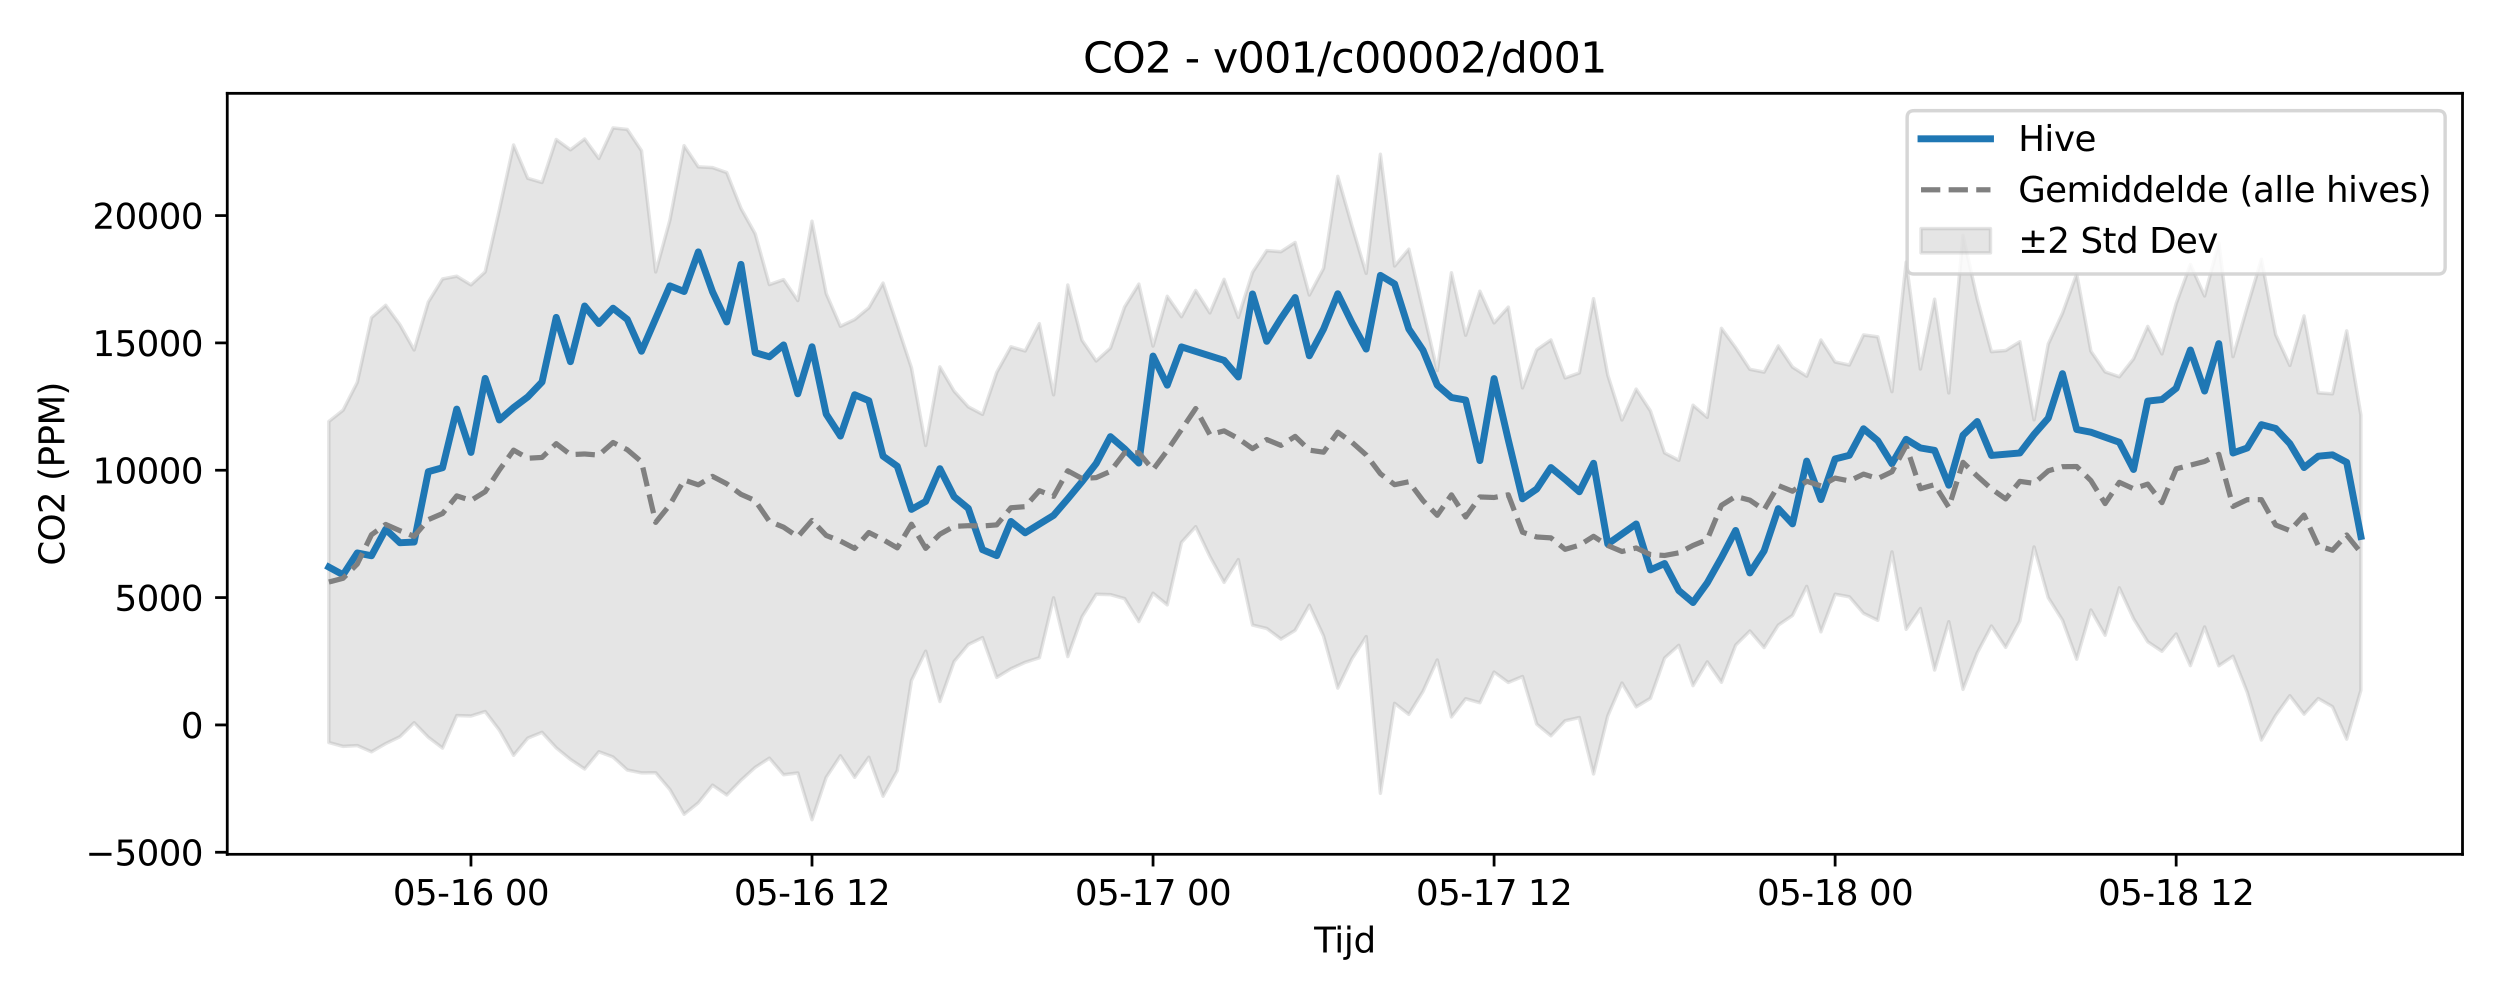 <?xml version="1.0" encoding="utf-8" standalone="no"?>
<!DOCTYPE svg PUBLIC "-//W3C//DTD SVG 1.1//EN"
  "http://www.w3.org/Graphics/SVG/1.1/DTD/svg11.dtd">
<svg xmlns:xlink="http://www.w3.org/1999/xlink" width="720pt" height="288pt" viewBox="0 0 720 288" xmlns="http://www.w3.org/2000/svg" version="1.1">
 <defs>
  <style type="text/css">*{stroke-linejoin: round; stroke-linecap: butt}</style>
 </defs>
 <g id="figure_1">
  <g id="patch_1">
   <path d="M 0 288 
L 720 288 
L 720 0 
L 0 0 
z
" style="fill: #ffffff"/>
  </g>
  <g id="axes_1">
   <g id="patch_2">
    <path d="M 65.45 246.04 
L 709.2 246.04 
L 709.2 26.88 
L 65.45 26.88 
z
" style="fill: #ffffff"/>
   </g>
   <g id="FillBetweenPolyCollection_1">
    <defs>
     <path id="m3d113dd262" d="M 94.711 -166.615 
L 94.711 -74.149 
L 98.804 -73.042 
L 102.896 -73.272 
L 106.989 -71.479 
L 111.081 -73.84 
L 115.174 -75.823 
L 119.266 -79.853 
L 123.359 -75.661 
L 127.451 -72.552 
L 131.544 -81.92 
L 135.636 -81.792 
L 139.729 -83.077 
L 143.821 -77.711 
L 147.914 -70.472 
L 152.006 -75.42 
L 156.099 -77.083 
L 160.191 -72.625 
L 164.284 -69.282 
L 168.376 -66.531 
L 172.469 -71.499 
L 176.561 -69.976 
L 180.654 -66.241 
L 184.746 -65.417 
L 188.839 -65.435 
L 192.931 -60.614 
L 197.024 -53.491 
L 201.116 -56.784 
L 205.209 -61.877 
L 209.301 -59.047 
L 213.394 -63.268 
L 217.486 -66.986 
L 221.579 -69.65 
L 225.671 -64.878 
L 229.764 -65.385 
L 233.856 -51.922 
L 237.949 -64.116 
L 242.041 -70.331 
L 246.134 -64.129 
L 250.226 -69.912 
L 254.319 -58.687 
L 258.411 -66.047 
L 262.504 -92.014 
L 266.596 -100.454 
L 270.689 -85.963 
L 274.781 -97.477 
L 278.874 -102.372 
L 282.966 -104.362 
L 287.059 -92.906 
L 291.151 -95.398 
L 295.244 -97.246 
L 299.336 -98.569 
L 303.429 -115.821 
L 307.521 -98.901 
L 311.614 -110.342 
L 315.706 -116.856 
L 319.799 -116.742 
L 323.891 -115.595 
L 327.984 -108.984 
L 332.076 -117.15 
L 336.169 -113.792 
L 340.261 -131.774 
L 344.354 -136.308 
L 348.446 -127.744 
L 352.539 -120.27 
L 356.631 -126.834 
L 360.724 -107.982 
L 364.816 -107 
L 368.909 -103.944 
L 373.001 -106.463 
L 377.094 -113.692 
L 381.186 -104.809 
L 385.279 -89.824 
L 389.371 -98.298 
L 393.464 -104.668 
L 397.556 -59.526 
L 401.649 -85.431 
L 405.741 -82.25 
L 409.834 -88.89 
L 413.926 -97.928 
L 418.019 -81.514 
L 422.111 -86.768 
L 426.204 -85.617 
L 430.296 -94.44 
L 434.389 -91.447 
L 438.481 -93.165 
L 442.574 -79.443 
L 446.666 -76.091 
L 450.759 -80.429 
L 454.851 -81.344 
L 458.944 -65.099 
L 463.036 -81.795 
L 467.129 -91.28 
L 471.221 -84.421 
L 475.314 -86.885 
L 479.406 -98.478 
L 483.499 -102.151 
L 487.591 -90.525 
L 491.684 -97.366 
L 495.776 -91.504 
L 499.869 -102.192 
L 503.961 -106.274 
L 508.054 -101.497 
L 512.146 -107.959 
L 516.239 -110.755 
L 520.331 -119.129 
L 524.424 -106.034 
L 528.516 -116.866 
L 532.609 -116.121 
L 536.701 -111.368 
L 540.794 -109.353 
L 544.886 -129.056 
L 548.979 -106.761 
L 553.071 -112.754 
L 557.164 -95.031 
L 561.256 -108.952 
L 565.349 -89.474 
L 569.441 -99.946 
L 573.534 -107.711 
L 577.626 -101.574 
L 581.719 -109.148 
L 585.811 -130.479 
L 589.904 -115.865 
L 593.996 -109.392 
L 598.089 -98.144 
L 602.181 -112.317 
L 606.274 -105.048 
L 610.366 -118.708 
L 614.459 -109.818 
L 618.551 -103.161 
L 622.644 -100.424 
L 626.736 -105.419 
L 630.829 -96.291 
L 634.921 -107.432 
L 639.014 -96.251 
L 643.106 -99.007 
L 647.199 -88.65 
L 651.291 -74.87 
L 655.384 -81.948 
L 659.476 -87.629 
L 663.569 -82.318 
L 667.661 -86.815 
L 671.754 -84.47 
L 675.846 -75.126 
L 679.939 -89.195 
L 679.939 -168.453 
L 679.939 -168.453 
L 675.846 -192.715 
L 671.754 -174.579 
L 667.661 -174.862 
L 663.569 -197.019 
L 659.476 -182.748 
L 655.384 -191.654 
L 651.291 -213.336 
L 647.199 -199.549 
L 643.106 -185.282 
L 639.014 -218.057 
L 634.921 -202.76 
L 630.829 -211.826 
L 626.736 -200.543 
L 622.644 -186.07 
L 618.551 -193.999 
L 614.459 -184.652 
L 610.366 -179.486 
L 606.274 -180.899 
L 602.181 -186.855 
L 598.089 -209.134 
L 593.996 -197.8 
L 589.904 -188.935 
L 585.811 -167.095 
L 581.719 -189.584 
L 577.626 -187.052 
L 573.534 -186.712 
L 569.441 -201.849 
L 565.349 -220.219 
L 561.256 -174.827 
L 557.164 -201.833 
L 553.071 -181.721 
L 548.979 -212.503 
L 544.886 -175.2 
L 540.794 -190.997 
L 536.701 -191.539 
L 532.609 -182.875 
L 528.516 -183.748 
L 524.424 -190.089 
L 520.331 -179.659 
L 516.239 -182.288 
L 512.146 -188.378 
L 508.054 -180.833 
L 503.961 -181.64 
L 499.869 -187.868 
L 495.776 -193.447 
L 491.684 -167.814 
L 487.591 -171.298 
L 483.499 -155.42 
L 479.406 -157.57 
L 475.314 -169.671 
L 471.221 -175.945 
L 467.129 -167.052 
L 463.036 -179.985 
L 458.944 -201.984 
L 454.851 -180.6 
L 450.759 -179.159 
L 446.666 -190.097 
L 442.574 -187.262 
L 438.481 -176.289 
L 434.389 -199.557 
L 430.296 -195.013 
L 426.204 -204.137 
L 422.111 -191.451 
L 418.019 -209.447 
L 413.926 -181.266 
L 409.834 -198.729 
L 405.741 -216.252 
L 401.649 -211.394 
L 397.556 -243.582 
L 393.464 -209.274 
L 389.371 -222.933 
L 385.279 -237.219 
L 381.186 -210.721 
L 377.094 -203.029 
L 373.001 -218.178 
L 368.909 -215.504 
L 364.816 -215.829 
L 360.724 -209.582 
L 356.631 -196.582 
L 352.539 -207.55 
L 348.446 -197.889 
L 344.354 -204.357 
L 340.261 -196.783 
L 336.169 -202.676 
L 332.076 -188.33 
L 327.984 -206.183 
L 323.891 -199.601 
L 319.799 -187.745 
L 315.706 -184.045 
L 311.614 -190.024 
L 307.521 -205.922 
L 303.429 -174.289 
L 299.336 -194.792 
L 295.244 -186.923 
L 291.151 -188.125 
L 287.059 -180.764 
L 282.966 -168.662 
L 278.874 -170.831 
L 274.781 -175.349 
L 270.689 -182.336 
L 266.596 -159.7 
L 262.504 -182.048 
L 258.411 -194.376 
L 254.319 -206.478 
L 250.226 -199.362 
L 246.134 -195.972 
L 242.041 -194.034 
L 237.949 -203.452 
L 233.856 -224.29 
L 229.764 -201.441 
L 225.671 -207.472 
L 221.579 -206.042 
L 217.486 -220.682 
L 213.394 -228.012 
L 209.301 -238.295 
L 205.209 -239.734 
L 201.116 -239.946 
L 197.024 -246.047 
L 192.931 -224.617 
L 188.839 -209.683 
L 184.746 -244.603 
L 180.654 -250.724 
L 176.561 -251.158 
L 172.469 -242.357 
L 168.376 -247.977 
L 164.284 -244.855 
L 160.191 -247.828 
L 156.099 -235.438 
L 152.006 -236.641 
L 147.914 -246.251 
L 143.821 -227.585 
L 139.729 -209.7 
L 135.636 -205.957 
L 131.544 -208.454 
L 127.451 -207.659 
L 123.359 -201.025 
L 119.266 -187.211 
L 115.174 -194.498 
L 111.081 -200.085 
L 106.989 -196.515 
L 102.896 -177.874 
L 98.804 -169.866 
L 94.711 -166.615 
z
" style="stroke: #808080; stroke-opacity: 0.2"/>
    </defs>
    <g clip-path="url(#p6710c6b4a8)">
     <use xlink:href="#m3d113dd262" x="0" y="288" style="fill: #808080; fill-opacity: 0.2; stroke: #808080; stroke-opacity: 0.2"/>
    </g>
   </g>
   <g id="matplotlib.axis_1">
    <g id="xtick_1">
     <g id="line2d_1">
      <defs>
       <path id="m903f7884d6" d="M 0 0 
L 0 3.5 
" style="stroke: #000000; stroke-width: 0.8"/>
      </defs>
      <g>
       <use xlink:href="#m903f7884d6" x="135.636" y="246.04" style="stroke: #000000; stroke-width: 0.8"/>
      </g>
     </g>
     <g id="text_1">
      <!-- 05-16 00 -->
      <g transform="translate(113.156 260.638) scale(0.1 -0.1)">
       <defs>
        <path id="DejaVuSans-30" d="M 2034 4250 
Q 1547 4250 1301 3770 
Q 1056 3291 1056 2328 
Q 1056 1369 1301 889 
Q 1547 409 2034 409 
Q 2525 409 2770 889 
Q 3016 1369 3016 2328 
Q 3016 3291 2770 3770 
Q 2525 4250 2034 4250 
z
M 2034 4750 
Q 2819 4750 3233 4129 
Q 3647 3509 3647 2328 
Q 3647 1150 3233 529 
Q 2819 -91 2034 -91 
Q 1250 -91 836 529 
Q 422 1150 422 2328 
Q 422 3509 836 4129 
Q 1250 4750 2034 4750 
z
" transform="scale(0.016)"/>
        <path id="DejaVuSans-35" d="M 691 4666 
L 3169 4666 
L 3169 4134 
L 1269 4134 
L 1269 2991 
Q 1406 3038 1543 3061 
Q 1681 3084 1819 3084 
Q 2600 3084 3056 2656 
Q 3513 2228 3513 1497 
Q 3513 744 3044 326 
Q 2575 -91 1722 -91 
Q 1428 -91 1123 -41 
Q 819 9 494 109 
L 494 744 
Q 775 591 1075 516 
Q 1375 441 1709 441 
Q 2250 441 2565 725 
Q 2881 1009 2881 1497 
Q 2881 1984 2565 2268 
Q 2250 2553 1709 2553 
Q 1456 2553 1204 2497 
Q 953 2441 691 2322 
L 691 4666 
z
" transform="scale(0.016)"/>
        <path id="DejaVuSans-2d" d="M 313 2009 
L 1997 2009 
L 1997 1497 
L 313 1497 
L 313 2009 
z
" transform="scale(0.016)"/>
        <path id="DejaVuSans-31" d="M 794 531 
L 1825 531 
L 1825 4091 
L 703 3866 
L 703 4441 
L 1819 4666 
L 2450 4666 
L 2450 531 
L 3481 531 
L 3481 0 
L 794 0 
L 794 531 
z
" transform="scale(0.016)"/>
        <path id="DejaVuSans-36" d="M 2113 2584 
Q 1688 2584 1439 2293 
Q 1191 2003 1191 1497 
Q 1191 994 1439 701 
Q 1688 409 2113 409 
Q 2538 409 2786 701 
Q 3034 994 3034 1497 
Q 3034 2003 2786 2293 
Q 2538 2584 2113 2584 
z
M 3366 4563 
L 3366 3988 
Q 3128 4100 2886 4159 
Q 2644 4219 2406 4219 
Q 1781 4219 1451 3797 
Q 1122 3375 1075 2522 
Q 1259 2794 1537 2939 
Q 1816 3084 2150 3084 
Q 2853 3084 3261 2657 
Q 3669 2231 3669 1497 
Q 3669 778 3244 343 
Q 2819 -91 2113 -91 
Q 1303 -91 875 529 
Q 447 1150 447 2328 
Q 447 3434 972 4092 
Q 1497 4750 2381 4750 
Q 2619 4750 2861 4703 
Q 3103 4656 3366 4563 
z
" transform="scale(0.016)"/>
        <path id="DejaVuSans-20" transform="scale(0.016)"/>
       </defs>
       <use xlink:href="#DejaVuSans-30"/>
       <use xlink:href="#DejaVuSans-35" transform="translate(63.623 0)"/>
       <use xlink:href="#DejaVuSans-2d" transform="translate(127.246 0)"/>
       <use xlink:href="#DejaVuSans-31" transform="translate(163.33 0)"/>
       <use xlink:href="#DejaVuSans-36" transform="translate(226.953 0)"/>
       <use xlink:href="#DejaVuSans-20" transform="translate(290.576 0)"/>
       <use xlink:href="#DejaVuSans-30" transform="translate(322.363 0)"/>
       <use xlink:href="#DejaVuSans-30" transform="translate(385.986 0)"/>
      </g>
     </g>
    </g>
    <g id="xtick_2">
     <g id="line2d_2">
      <g>
       <use xlink:href="#m903f7884d6" x="233.856" y="246.04" style="stroke: #000000; stroke-width: 0.8"/>
      </g>
     </g>
     <g id="text_2">
      <!-- 05-16 12 -->
      <g transform="translate(211.376 260.638) scale(0.1 -0.1)">
       <defs>
        <path id="DejaVuSans-32" d="M 1228 531 
L 3431 531 
L 3431 0 
L 469 0 
L 469 531 
Q 828 903 1448 1529 
Q 2069 2156 2228 2338 
Q 2531 2678 2651 2914 
Q 2772 3150 2772 3378 
Q 2772 3750 2511 3984 
Q 2250 4219 1831 4219 
Q 1534 4219 1204 4116 
Q 875 4013 500 3803 
L 500 4441 
Q 881 4594 1212 4672 
Q 1544 4750 1819 4750 
Q 2544 4750 2975 4387 
Q 3406 4025 3406 3419 
Q 3406 3131 3298 2873 
Q 3191 2616 2906 2266 
Q 2828 2175 2409 1742 
Q 1991 1309 1228 531 
z
" transform="scale(0.016)"/>
       </defs>
       <use xlink:href="#DejaVuSans-30"/>
       <use xlink:href="#DejaVuSans-35" transform="translate(63.623 0)"/>
       <use xlink:href="#DejaVuSans-2d" transform="translate(127.246 0)"/>
       <use xlink:href="#DejaVuSans-31" transform="translate(163.33 0)"/>
       <use xlink:href="#DejaVuSans-36" transform="translate(226.953 0)"/>
       <use xlink:href="#DejaVuSans-20" transform="translate(290.576 0)"/>
       <use xlink:href="#DejaVuSans-31" transform="translate(322.363 0)"/>
       <use xlink:href="#DejaVuSans-32" transform="translate(385.986 0)"/>
      </g>
     </g>
    </g>
    <g id="xtick_3">
     <g id="line2d_3">
      <g>
       <use xlink:href="#m903f7884d6" x="332.076" y="246.04" style="stroke: #000000; stroke-width: 0.8"/>
      </g>
     </g>
     <g id="text_3">
      <!-- 05-17 00 -->
      <g transform="translate(309.596 260.638) scale(0.1 -0.1)">
       <defs>
        <path id="DejaVuSans-37" d="M 525 4666 
L 3525 4666 
L 3525 4397 
L 1831 0 
L 1172 0 
L 2766 4134 
L 525 4134 
L 525 4666 
z
" transform="scale(0.016)"/>
       </defs>
       <use xlink:href="#DejaVuSans-30"/>
       <use xlink:href="#DejaVuSans-35" transform="translate(63.623 0)"/>
       <use xlink:href="#DejaVuSans-2d" transform="translate(127.246 0)"/>
       <use xlink:href="#DejaVuSans-31" transform="translate(163.33 0)"/>
       <use xlink:href="#DejaVuSans-37" transform="translate(226.953 0)"/>
       <use xlink:href="#DejaVuSans-20" transform="translate(290.576 0)"/>
       <use xlink:href="#DejaVuSans-30" transform="translate(322.363 0)"/>
       <use xlink:href="#DejaVuSans-30" transform="translate(385.986 0)"/>
      </g>
     </g>
    </g>
    <g id="xtick_4">
     <g id="line2d_4">
      <g>
       <use xlink:href="#m903f7884d6" x="430.296" y="246.04" style="stroke: #000000; stroke-width: 0.8"/>
      </g>
     </g>
     <g id="text_4">
      <!-- 05-17 12 -->
      <g transform="translate(407.816 260.638) scale(0.1 -0.1)">
       <use xlink:href="#DejaVuSans-30"/>
       <use xlink:href="#DejaVuSans-35" transform="translate(63.623 0)"/>
       <use xlink:href="#DejaVuSans-2d" transform="translate(127.246 0)"/>
       <use xlink:href="#DejaVuSans-31" transform="translate(163.33 0)"/>
       <use xlink:href="#DejaVuSans-37" transform="translate(226.953 0)"/>
       <use xlink:href="#DejaVuSans-20" transform="translate(290.576 0)"/>
       <use xlink:href="#DejaVuSans-31" transform="translate(322.363 0)"/>
       <use xlink:href="#DejaVuSans-32" transform="translate(385.986 0)"/>
      </g>
     </g>
    </g>
    <g id="xtick_5">
     <g id="line2d_5">
      <g>
       <use xlink:href="#m903f7884d6" x="528.516" y="246.04" style="stroke: #000000; stroke-width: 0.8"/>
      </g>
     </g>
     <g id="text_5">
      <!-- 05-18 00 -->
      <g transform="translate(506.036 260.638) scale(0.1 -0.1)">
       <defs>
        <path id="DejaVuSans-38" d="M 2034 2216 
Q 1584 2216 1326 1975 
Q 1069 1734 1069 1313 
Q 1069 891 1326 650 
Q 1584 409 2034 409 
Q 2484 409 2743 651 
Q 3003 894 3003 1313 
Q 3003 1734 2745 1975 
Q 2488 2216 2034 2216 
z
M 1403 2484 
Q 997 2584 770 2862 
Q 544 3141 544 3541 
Q 544 4100 942 4425 
Q 1341 4750 2034 4750 
Q 2731 4750 3128 4425 
Q 3525 4100 3525 3541 
Q 3525 3141 3298 2862 
Q 3072 2584 2669 2484 
Q 3125 2378 3379 2068 
Q 3634 1759 3634 1313 
Q 3634 634 3220 271 
Q 2806 -91 2034 -91 
Q 1263 -91 848 271 
Q 434 634 434 1313 
Q 434 1759 690 2068 
Q 947 2378 1403 2484 
z
M 1172 3481 
Q 1172 3119 1398 2916 
Q 1625 2713 2034 2713 
Q 2441 2713 2670 2916 
Q 2900 3119 2900 3481 
Q 2900 3844 2670 4047 
Q 2441 4250 2034 4250 
Q 1625 4250 1398 4047 
Q 1172 3844 1172 3481 
z
" transform="scale(0.016)"/>
       </defs>
       <use xlink:href="#DejaVuSans-30"/>
       <use xlink:href="#DejaVuSans-35" transform="translate(63.623 0)"/>
       <use xlink:href="#DejaVuSans-2d" transform="translate(127.246 0)"/>
       <use xlink:href="#DejaVuSans-31" transform="translate(163.33 0)"/>
       <use xlink:href="#DejaVuSans-38" transform="translate(226.953 0)"/>
       <use xlink:href="#DejaVuSans-20" transform="translate(290.576 0)"/>
       <use xlink:href="#DejaVuSans-30" transform="translate(322.363 0)"/>
       <use xlink:href="#DejaVuSans-30" transform="translate(385.986 0)"/>
      </g>
     </g>
    </g>
    <g id="xtick_6">
     <g id="line2d_6">
      <g>
       <use xlink:href="#m903f7884d6" x="626.736" y="246.04" style="stroke: #000000; stroke-width: 0.8"/>
      </g>
     </g>
     <g id="text_6">
      <!-- 05-18 12 -->
      <g transform="translate(604.256 260.638) scale(0.1 -0.1)">
       <use xlink:href="#DejaVuSans-30"/>
       <use xlink:href="#DejaVuSans-35" transform="translate(63.623 0)"/>
       <use xlink:href="#DejaVuSans-2d" transform="translate(127.246 0)"/>
       <use xlink:href="#DejaVuSans-31" transform="translate(163.33 0)"/>
       <use xlink:href="#DejaVuSans-38" transform="translate(226.953 0)"/>
       <use xlink:href="#DejaVuSans-20" transform="translate(290.576 0)"/>
       <use xlink:href="#DejaVuSans-31" transform="translate(322.363 0)"/>
       <use xlink:href="#DejaVuSans-32" transform="translate(385.986 0)"/>
      </g>
     </g>
    </g>
    <g id="text_7">
     <!-- Tijd -->
     <g transform="translate(378.475 274.317) scale(0.1 -0.1)">
      <defs>
       <path id="DejaVuSans-54" d="M -19 4666 
L 3928 4666 
L 3928 4134 
L 2272 4134 
L 2272 0 
L 1638 0 
L 1638 4134 
L -19 4134 
L -19 4666 
z
" transform="scale(0.016)"/>
       <path id="DejaVuSans-69" d="M 603 3500 
L 1178 3500 
L 1178 0 
L 603 0 
L 603 3500 
z
M 603 4863 
L 1178 4863 
L 1178 4134 
L 603 4134 
L 603 4863 
z
" transform="scale(0.016)"/>
       <path id="DejaVuSans-6a" d="M 603 3500 
L 1178 3500 
L 1178 -63 
Q 1178 -731 923 -1031 
Q 669 -1331 103 -1331 
L -116 -1331 
L -116 -844 
L 38 -844 
Q 366 -844 484 -692 
Q 603 -541 603 -63 
L 603 3500 
z
M 603 4863 
L 1178 4863 
L 1178 4134 
L 603 4134 
L 603 4863 
z
" transform="scale(0.016)"/>
       <path id="DejaVuSans-64" d="M 2906 2969 
L 2906 4863 
L 3481 4863 
L 3481 0 
L 2906 0 
L 2906 525 
Q 2725 213 2448 61 
Q 2172 -91 1784 -91 
Q 1150 -91 751 415 
Q 353 922 353 1747 
Q 353 2572 751 3078 
Q 1150 3584 1784 3584 
Q 2172 3584 2448 3432 
Q 2725 3281 2906 2969 
z
M 947 1747 
Q 947 1113 1208 752 
Q 1469 391 1925 391 
Q 2381 391 2643 752 
Q 2906 1113 2906 1747 
Q 2906 2381 2643 2742 
Q 2381 3103 1925 3103 
Q 1469 3103 1208 2742 
Q 947 2381 947 1747 
z
" transform="scale(0.016)"/>
      </defs>
      <use xlink:href="#DejaVuSans-54"/>
      <use xlink:href="#DejaVuSans-69" transform="translate(57.959 0)"/>
      <use xlink:href="#DejaVuSans-6a" transform="translate(85.742 0)"/>
      <use xlink:href="#DejaVuSans-64" transform="translate(113.525 0)"/>
     </g>
    </g>
   </g>
   <g id="matplotlib.axis_2">
    <g id="ytick_1">
     <g id="line2d_7">
      <defs>
       <path id="me052ab9945" d="M 0 0 
L -3.5 0 
" style="stroke: #000000; stroke-width: 0.8"/>
      </defs>
      <g>
       <use xlink:href="#me052ab9945" x="65.45" y="245.447" style="stroke: #000000; stroke-width: 0.8"/>
      </g>
     </g>
     <g id="text_8">
      <!-- −5000 -->
      <g transform="translate(24.62 249.246) scale(0.1 -0.1)">
       <defs>
        <path id="DejaVuSans-2212" d="M 678 2272 
L 4684 2272 
L 4684 1741 
L 678 1741 
L 678 2272 
z
" transform="scale(0.016)"/>
       </defs>
       <use xlink:href="#DejaVuSans-2212"/>
       <use xlink:href="#DejaVuSans-35" transform="translate(83.789 0)"/>
       <use xlink:href="#DejaVuSans-30" transform="translate(147.412 0)"/>
       <use xlink:href="#DejaVuSans-30" transform="translate(211.035 0)"/>
       <use xlink:href="#DejaVuSans-30" transform="translate(274.658 0)"/>
      </g>
     </g>
    </g>
    <g id="ytick_2">
     <g id="line2d_8">
      <g>
       <use xlink:href="#me052ab9945" x="65.45" y="208.774" style="stroke: #000000; stroke-width: 0.8"/>
      </g>
     </g>
     <g id="text_9">
      <!-- 0 -->
      <g transform="translate(52.087 212.573) scale(0.1 -0.1)">
       <use xlink:href="#DejaVuSans-30"/>
      </g>
     </g>
    </g>
    <g id="ytick_3">
     <g id="line2d_9">
      <g>
       <use xlink:href="#me052ab9945" x="65.45" y="172.101" style="stroke: #000000; stroke-width: 0.8"/>
      </g>
     </g>
     <g id="text_10">
      <!-- 5000 -->
      <g transform="translate(33 175.901) scale(0.1 -0.1)">
       <use xlink:href="#DejaVuSans-35"/>
       <use xlink:href="#DejaVuSans-30" transform="translate(63.623 0)"/>
       <use xlink:href="#DejaVuSans-30" transform="translate(127.246 0)"/>
       <use xlink:href="#DejaVuSans-30" transform="translate(190.869 0)"/>
      </g>
     </g>
    </g>
    <g id="ytick_4">
     <g id="line2d_10">
      <g>
       <use xlink:href="#me052ab9945" x="65.45" y="135.429" style="stroke: #000000; stroke-width: 0.8"/>
      </g>
     </g>
     <g id="text_11">
      <!-- 10000 -->
      <g transform="translate(26.637 139.228) scale(0.1 -0.1)">
       <use xlink:href="#DejaVuSans-31"/>
       <use xlink:href="#DejaVuSans-30" transform="translate(63.623 0)"/>
       <use xlink:href="#DejaVuSans-30" transform="translate(127.246 0)"/>
       <use xlink:href="#DejaVuSans-30" transform="translate(190.869 0)"/>
       <use xlink:href="#DejaVuSans-30" transform="translate(254.492 0)"/>
      </g>
     </g>
    </g>
    <g id="ytick_5">
     <g id="line2d_11">
      <g>
       <use xlink:href="#me052ab9945" x="65.45" y="98.756" style="stroke: #000000; stroke-width: 0.8"/>
      </g>
     </g>
     <g id="text_12">
      <!-- 15000 -->
      <g transform="translate(26.637 102.555) scale(0.1 -0.1)">
       <use xlink:href="#DejaVuSans-31"/>
       <use xlink:href="#DejaVuSans-35" transform="translate(63.623 0)"/>
       <use xlink:href="#DejaVuSans-30" transform="translate(127.246 0)"/>
       <use xlink:href="#DejaVuSans-30" transform="translate(190.869 0)"/>
       <use xlink:href="#DejaVuSans-30" transform="translate(254.492 0)"/>
      </g>
     </g>
    </g>
    <g id="ytick_6">
     <g id="line2d_12">
      <g>
       <use xlink:href="#me052ab9945" x="65.45" y="62.083" style="stroke: #000000; stroke-width: 0.8"/>
      </g>
     </g>
     <g id="text_13">
      <!-- 20000 -->
      <g transform="translate(26.637 65.883) scale(0.1 -0.1)">
       <use xlink:href="#DejaVuSans-32"/>
       <use xlink:href="#DejaVuSans-30" transform="translate(63.623 0)"/>
       <use xlink:href="#DejaVuSans-30" transform="translate(127.246 0)"/>
       <use xlink:href="#DejaVuSans-30" transform="translate(190.869 0)"/>
       <use xlink:href="#DejaVuSans-30" transform="translate(254.492 0)"/>
      </g>
     </g>
    </g>
    <g id="text_14">
     <!-- CO2 (PPM) -->
     <g transform="translate(18.541 162.903) rotate(-90) scale(0.1 -0.1)">
      <defs>
       <path id="DejaVuSans-43" d="M 4122 4306 
L 4122 3641 
Q 3803 3938 3442 4084 
Q 3081 4231 2675 4231 
Q 1875 4231 1450 3742 
Q 1025 3253 1025 2328 
Q 1025 1406 1450 917 
Q 1875 428 2675 428 
Q 3081 428 3442 575 
Q 3803 722 4122 1019 
L 4122 359 
Q 3791 134 3420 21 
Q 3050 -91 2638 -91 
Q 1578 -91 968 557 
Q 359 1206 359 2328 
Q 359 3453 968 4101 
Q 1578 4750 2638 4750 
Q 3056 4750 3426 4639 
Q 3797 4528 4122 4306 
z
" transform="scale(0.016)"/>
       <path id="DejaVuSans-4f" d="M 2522 4238 
Q 1834 4238 1429 3725 
Q 1025 3213 1025 2328 
Q 1025 1447 1429 934 
Q 1834 422 2522 422 
Q 3209 422 3611 934 
Q 4013 1447 4013 2328 
Q 4013 3213 3611 3725 
Q 3209 4238 2522 4238 
z
M 2522 4750 
Q 3503 4750 4090 4092 
Q 4678 3434 4678 2328 
Q 4678 1225 4090 567 
Q 3503 -91 2522 -91 
Q 1538 -91 948 565 
Q 359 1222 359 2328 
Q 359 3434 948 4092 
Q 1538 4750 2522 4750 
z
" transform="scale(0.016)"/>
       <path id="DejaVuSans-28" d="M 1984 4856 
Q 1566 4138 1362 3434 
Q 1159 2731 1159 2009 
Q 1159 1288 1364 580 
Q 1569 -128 1984 -844 
L 1484 -844 
Q 1016 -109 783 600 
Q 550 1309 550 2009 
Q 550 2706 781 3412 
Q 1013 4119 1484 4856 
L 1984 4856 
z
" transform="scale(0.016)"/>
       <path id="DejaVuSans-50" d="M 1259 4147 
L 1259 2394 
L 2053 2394 
Q 2494 2394 2734 2622 
Q 2975 2850 2975 3272 
Q 2975 3691 2734 3919 
Q 2494 4147 2053 4147 
L 1259 4147 
z
M 628 4666 
L 2053 4666 
Q 2838 4666 3239 4311 
Q 3641 3956 3641 3272 
Q 3641 2581 3239 2228 
Q 2838 1875 2053 1875 
L 1259 1875 
L 1259 0 
L 628 0 
L 628 4666 
z
" transform="scale(0.016)"/>
       <path id="DejaVuSans-4d" d="M 628 4666 
L 1569 4666 
L 2759 1491 
L 3956 4666 
L 4897 4666 
L 4897 0 
L 4281 0 
L 4281 4097 
L 3078 897 
L 2444 897 
L 1241 4097 
L 1241 0 
L 628 0 
L 628 4666 
z
" transform="scale(0.016)"/>
       <path id="DejaVuSans-29" d="M 513 4856 
L 1013 4856 
Q 1481 4119 1714 3412 
Q 1947 2706 1947 2009 
Q 1947 1309 1714 600 
Q 1481 -109 1013 -844 
L 513 -844 
Q 928 -128 1133 580 
Q 1338 1288 1338 2009 
Q 1338 2731 1133 3434 
Q 928 4138 513 4856 
z
" transform="scale(0.016)"/>
      </defs>
      <use xlink:href="#DejaVuSans-43"/>
      <use xlink:href="#DejaVuSans-4f" transform="translate(69.824 0)"/>
      <use xlink:href="#DejaVuSans-32" transform="translate(148.535 0)"/>
      <use xlink:href="#DejaVuSans-20" transform="translate(212.158 0)"/>
      <use xlink:href="#DejaVuSans-28" transform="translate(243.945 0)"/>
      <use xlink:href="#DejaVuSans-50" transform="translate(282.959 0)"/>
      <use xlink:href="#DejaVuSans-50" transform="translate(343.262 0)"/>
      <use xlink:href="#DejaVuSans-4d" transform="translate(403.564 0)"/>
      <use xlink:href="#DejaVuSans-29" transform="translate(489.844 0)"/>
     </g>
    </g>
   </g>
   <g id="line2d_13">
    <path d="M 94.711 163.318 
L 98.804 165.544 
L 102.896 159.249 
L 106.989 160.058 
L 111.081 152.437 
L 115.174 156.308 
L 119.266 156.107 
L 123.359 135.844 
L 127.451 134.705 
L 131.544 117.826 
L 135.636 130.297 
L 139.729 108.988 
L 143.821 120.95 
L 147.914 117.378 
L 152.006 114.305 
L 156.099 110.017 
L 160.191 91.414 
L 164.284 104.162 
L 168.376 88.128 
L 172.469 93.167 
L 176.561 88.766 
L 180.654 91.994 
L 184.746 101.158 
L 192.931 82.33 
L 197.024 83.953 
L 201.116 72.55 
L 205.209 84.036 
L 209.301 92.716 
L 213.394 76.139 
L 217.486 101.56 
L 221.579 102.758 
L 225.671 99.343 
L 229.764 113.406 
L 233.856 99.875 
L 237.949 119.274 
L 242.041 125.586 
L 246.134 113.689 
L 250.226 115.403 
L 254.319 131.368 
L 258.411 134.281 
L 262.504 146.702 
L 266.596 144.418 
L 270.689 134.984 
L 274.781 143.059 
L 278.874 146.428 
L 282.966 158.315 
L 287.059 160.021 
L 291.151 150.183 
L 295.244 153.452 
L 303.429 148.428 
L 307.521 143.668 
L 311.614 138.729 
L 315.706 133.473 
L 319.799 125.759 
L 323.891 129.273 
L 327.984 133.36 
L 332.076 102.548 
L 336.169 110.927 
L 340.261 99.905 
L 352.539 103.785 
L 356.631 108.577 
L 360.724 84.669 
L 364.816 98.298 
L 368.909 91.732 
L 373.001 85.693 
L 377.094 102.464 
L 381.186 94.759 
L 385.279 84.608 
L 389.371 92.995 
L 393.464 100.529 
L 397.556 79.312 
L 401.649 81.777 
L 405.741 94.748 
L 409.834 100.879 
L 413.926 110.924 
L 418.019 114.486 
L 422.111 115.215 
L 426.204 132.642 
L 430.296 109.035 
L 434.389 126.715 
L 438.481 143.653 
L 442.574 140.842 
L 446.666 134.663 
L 450.759 138.032 
L 454.851 141.626 
L 458.944 133.426 
L 463.036 156.673 
L 471.221 150.905 
L 475.314 164.132 
L 479.406 162.295 
L 483.499 170.084 
L 487.591 173.527 
L 491.684 167.869 
L 495.776 160.601 
L 499.869 152.777 
L 503.961 165.001 
L 508.054 158.664 
L 512.146 146.492 
L 516.239 150.868 
L 520.331 132.8 
L 524.424 143.881 
L 528.516 132.17 
L 532.609 131.131 
L 536.701 123.488 
L 540.794 126.928 
L 544.886 133.549 
L 548.979 126.522 
L 553.071 129.009 
L 557.164 129.703 
L 561.256 139.738 
L 565.349 125.339 
L 569.441 121.405 
L 573.534 131.167 
L 581.719 130.46 
L 585.811 125.092 
L 589.904 120.425 
L 593.996 107.619 
L 598.089 123.693 
L 602.181 124.476 
L 610.366 127.368 
L 614.459 135.209 
L 618.551 115.515 
L 622.644 115.066 
L 626.736 111.823 
L 630.829 100.805 
L 634.921 112.622 
L 639.014 98.969 
L 643.106 130.466 
L 647.199 129.018 
L 651.291 122.296 
L 655.384 123.398 
L 659.476 127.771 
L 663.569 134.649 
L 667.661 131.385 
L 671.754 130.996 
L 675.846 133.15 
L 679.939 154.496 
L 679.939 154.496 
" clip-path="url(#p6710c6b4a8)" style="fill: none; stroke: #1f77b4; stroke-width: 2; stroke-linecap: square"/>
   </g>
   <g id="line2d_14">
    <path d="M 94.711 167.618 
L 98.804 166.546 
L 102.896 162.427 
L 106.989 154.003 
L 111.081 151.038 
L 115.174 152.839 
L 119.266 154.468 
L 123.359 149.657 
L 127.451 147.894 
L 131.544 142.813 
L 135.636 144.125 
L 139.729 141.611 
L 143.821 135.352 
L 147.914 129.639 
L 152.006 131.969 
L 156.099 131.739 
L 160.191 127.774 
L 164.284 130.931 
L 168.376 130.746 
L 172.469 131.072 
L 176.561 127.433 
L 180.654 129.517 
L 184.746 132.99 
L 188.839 150.441 
L 192.931 145.385 
L 197.024 138.231 
L 201.116 139.635 
L 205.209 137.194 
L 209.301 139.329 
L 213.394 142.36 
L 217.486 144.166 
L 221.579 150.154 
L 225.671 151.825 
L 229.764 154.587 
L 233.856 149.894 
L 237.949 154.216 
L 242.041 155.818 
L 246.134 157.95 
L 250.226 153.363 
L 254.319 155.418 
L 258.411 157.789 
L 262.504 150.969 
L 266.596 157.923 
L 270.689 153.851 
L 274.781 151.587 
L 278.874 151.399 
L 282.966 151.488 
L 287.059 151.165 
L 291.151 146.239 
L 295.244 145.915 
L 299.336 141.32 
L 303.429 142.945 
L 307.521 135.588 
L 311.614 137.817 
L 315.706 137.55 
L 319.799 135.756 
L 323.891 130.402 
L 327.984 130.416 
L 332.076 135.26 
L 336.169 129.766 
L 344.354 117.668 
L 348.446 125.183 
L 352.539 124.09 
L 356.631 126.292 
L 360.724 129.218 
L 364.816 126.585 
L 368.909 128.276 
L 373.001 125.679 
L 377.094 129.64 
L 381.186 130.235 
L 385.279 124.478 
L 389.371 127.385 
L 393.464 131.029 
L 397.556 136.446 
L 401.649 139.587 
L 405.741 138.749 
L 409.834 144.19 
L 413.926 148.403 
L 418.019 142.519 
L 422.111 148.891 
L 426.204 143.123 
L 430.296 143.273 
L 434.389 142.498 
L 438.481 153.273 
L 442.574 154.648 
L 446.666 154.906 
L 450.759 158.206 
L 454.851 157.028 
L 458.944 154.459 
L 463.036 157.11 
L 467.129 158.834 
L 471.221 157.817 
L 475.314 159.722 
L 479.406 159.976 
L 483.499 159.215 
L 487.591 157.089 
L 491.684 155.41 
L 495.776 145.524 
L 499.869 142.97 
L 503.961 144.043 
L 508.054 146.835 
L 512.146 139.832 
L 516.239 141.478 
L 520.331 138.606 
L 524.424 139.938 
L 528.516 137.693 
L 532.609 138.502 
L 536.701 136.546 
L 540.794 137.825 
L 544.886 135.872 
L 548.979 128.368 
L 553.071 140.762 
L 557.164 139.568 
L 561.256 146.11 
L 565.349 133.154 
L 569.441 137.103 
L 573.534 140.788 
L 577.626 143.687 
L 581.719 138.634 
L 585.811 139.213 
L 589.904 135.6 
L 593.996 134.404 
L 598.089 134.361 
L 602.181 138.414 
L 606.274 145.027 
L 610.366 138.903 
L 614.459 140.765 
L 618.551 139.42 
L 622.644 144.753 
L 626.736 135.019 
L 634.921 132.904 
L 639.014 130.846 
L 643.106 145.856 
L 647.199 143.9 
L 651.291 143.897 
L 655.384 151.199 
L 659.476 152.811 
L 663.569 148.331 
L 667.661 157.161 
L 671.754 158.476 
L 675.846 154.08 
L 679.939 159.176 
L 679.939 159.176 
" clip-path="url(#p6710c6b4a8)" style="fill: none; stroke-dasharray: 5.55,2.4; stroke-dashoffset: 0; stroke: #808080; stroke-width: 1.5"/>
   </g>
   <g id="patch_3">
    <path d="M 65.45 246.04 
L 65.45 26.88 
" style="fill: none; stroke: #000000; stroke-width: 0.8; stroke-linejoin: miter; stroke-linecap: square"/>
   </g>
   <g id="patch_4">
    <path d="M 709.2 246.04 
L 709.2 26.88 
" style="fill: none; stroke: #000000; stroke-width: 0.8; stroke-linejoin: miter; stroke-linecap: square"/>
   </g>
   <g id="patch_5">
    <path d="M 65.45 246.04 
L 709.2 246.04 
" style="fill: none; stroke: #000000; stroke-width: 0.8; stroke-linejoin: miter; stroke-linecap: square"/>
   </g>
   <g id="patch_6">
    <path d="M 65.45 26.88 
L 709.2 26.88 
" style="fill: none; stroke: #000000; stroke-width: 0.8; stroke-linejoin: miter; stroke-linecap: square"/>
   </g>
   <g id="text_15">
    <!-- CO2 - v001/c00002/d001 -->
    <g transform="translate(311.922 20.88) scale(0.12 -0.12)">
     <defs>
      <path id="DejaVuSans-76" d="M 191 3500 
L 800 3500 
L 1894 563 
L 2988 3500 
L 3597 3500 
L 2284 0 
L 1503 0 
L 191 3500 
z
" transform="scale(0.016)"/>
      <path id="DejaVuSans-2f" d="M 1625 4666 
L 2156 4666 
L 531 -594 
L 0 -594 
L 1625 4666 
z
" transform="scale(0.016)"/>
      <path id="DejaVuSans-63" d="M 3122 3366 
L 3122 2828 
Q 2878 2963 2633 3030 
Q 2388 3097 2138 3097 
Q 1578 3097 1268 2742 
Q 959 2388 959 1747 
Q 959 1106 1268 751 
Q 1578 397 2138 397 
Q 2388 397 2633 464 
Q 2878 531 3122 666 
L 3122 134 
Q 2881 22 2623 -34 
Q 2366 -91 2075 -91 
Q 1284 -91 818 406 
Q 353 903 353 1747 
Q 353 2603 823 3093 
Q 1294 3584 2113 3584 
Q 2378 3584 2631 3529 
Q 2884 3475 3122 3366 
z
" transform="scale(0.016)"/>
     </defs>
     <use xlink:href="#DejaVuSans-43"/>
     <use xlink:href="#DejaVuSans-4f" transform="translate(69.824 0)"/>
     <use xlink:href="#DejaVuSans-32" transform="translate(148.535 0)"/>
     <use xlink:href="#DejaVuSans-20" transform="translate(212.158 0)"/>
     <use xlink:href="#DejaVuSans-2d" transform="translate(243.945 0)"/>
     <use xlink:href="#DejaVuSans-20" transform="translate(280.029 0)"/>
     <use xlink:href="#DejaVuSans-76" transform="translate(311.816 0)"/>
     <use xlink:href="#DejaVuSans-30" transform="translate(370.996 0)"/>
     <use xlink:href="#DejaVuSans-30" transform="translate(434.619 0)"/>
     <use xlink:href="#DejaVuSans-31" transform="translate(498.242 0)"/>
     <use xlink:href="#DejaVuSans-2f" transform="translate(561.865 0)"/>
     <use xlink:href="#DejaVuSans-63" transform="translate(595.557 0)"/>
     <use xlink:href="#DejaVuSans-30" transform="translate(650.537 0)"/>
     <use xlink:href="#DejaVuSans-30" transform="translate(714.16 0)"/>
     <use xlink:href="#DejaVuSans-30" transform="translate(777.783 0)"/>
     <use xlink:href="#DejaVuSans-30" transform="translate(841.406 0)"/>
     <use xlink:href="#DejaVuSans-32" transform="translate(905.029 0)"/>
     <use xlink:href="#DejaVuSans-2f" transform="translate(968.652 0)"/>
     <use xlink:href="#DejaVuSans-64" transform="translate(1002.344 0)"/>
     <use xlink:href="#DejaVuSans-30" transform="translate(1065.82 0)"/>
     <use xlink:href="#DejaVuSans-30" transform="translate(1129.443 0)"/>
     <use xlink:href="#DejaVuSans-31" transform="translate(1193.066 0)"/>
    </g>
   </g>
   <g id="legend_1">
    <g id="patch_7">
     <path d="M 551.256 78.914 
L 702.2 78.914 
Q 704.2 78.914 704.2 76.914 
L 704.2 33.88 
Q 704.2 31.88 702.2 31.88 
L 551.256 31.88 
Q 549.256 31.88 549.256 33.88 
L 549.256 76.914 
Q 549.256 78.914 551.256 78.914 
z
" style="fill: #ffffff; opacity: 0.8; stroke: #cccccc; stroke-linejoin: miter"/>
    </g>
    <g id="line2d_15">
     <path d="M 553.256 39.978 
L 563.256 39.978 
L 573.256 39.978 
" style="fill: none; stroke: #1f77b4; stroke-width: 2; stroke-linecap: square"/>
    </g>
    <g id="text_16">
     <!-- Hive -->
     <g transform="translate(581.256 43.478) scale(0.1 -0.1)">
      <defs>
       <path id="DejaVuSans-48" d="M 628 4666 
L 1259 4666 
L 1259 2753 
L 3553 2753 
L 3553 4666 
L 4184 4666 
L 4184 0 
L 3553 0 
L 3553 2222 
L 1259 2222 
L 1259 0 
L 628 0 
L 628 4666 
z
" transform="scale(0.016)"/>
       <path id="DejaVuSans-65" d="M 3597 1894 
L 3597 1613 
L 953 1613 
Q 991 1019 1311 708 
Q 1631 397 2203 397 
Q 2534 397 2845 478 
Q 3156 559 3463 722 
L 3463 178 
Q 3153 47 2828 -22 
Q 2503 -91 2169 -91 
Q 1331 -91 842 396 
Q 353 884 353 1716 
Q 353 2575 817 3079 
Q 1281 3584 2069 3584 
Q 2775 3584 3186 3129 
Q 3597 2675 3597 1894 
z
M 3022 2063 
Q 3016 2534 2758 2815 
Q 2500 3097 2075 3097 
Q 1594 3097 1305 2825 
Q 1016 2553 972 2059 
L 3022 2063 
z
" transform="scale(0.016)"/>
      </defs>
      <use xlink:href="#DejaVuSans-48"/>
      <use xlink:href="#DejaVuSans-69" transform="translate(75.195 0)"/>
      <use xlink:href="#DejaVuSans-76" transform="translate(102.979 0)"/>
      <use xlink:href="#DejaVuSans-65" transform="translate(162.158 0)"/>
     </g>
    </g>
    <g id="line2d_16">
     <path d="M 553.256 54.657 
L 563.256 54.657 
L 573.256 54.657 
" style="fill: none; stroke-dasharray: 5.55,2.4; stroke-dashoffset: 0; stroke: #808080; stroke-width: 1.5"/>
    </g>
    <g id="text_17">
     <!-- Gemiddelde (alle hives) -->
     <g transform="translate(581.256 58.157) scale(0.1 -0.1)">
      <defs>
       <path id="DejaVuSans-47" d="M 3809 666 
L 3809 1919 
L 2778 1919 
L 2778 2438 
L 4434 2438 
L 4434 434 
Q 4069 175 3628 42 
Q 3188 -91 2688 -91 
Q 1594 -91 976 548 
Q 359 1188 359 2328 
Q 359 3472 976 4111 
Q 1594 4750 2688 4750 
Q 3144 4750 3555 4637 
Q 3966 4525 4313 4306 
L 4313 3634 
Q 3963 3931 3569 4081 
Q 3175 4231 2741 4231 
Q 1884 4231 1454 3753 
Q 1025 3275 1025 2328 
Q 1025 1384 1454 906 
Q 1884 428 2741 428 
Q 3075 428 3337 486 
Q 3600 544 3809 666 
z
" transform="scale(0.016)"/>
       <path id="DejaVuSans-6d" d="M 3328 2828 
Q 3544 3216 3844 3400 
Q 4144 3584 4550 3584 
Q 5097 3584 5394 3201 
Q 5691 2819 5691 2113 
L 5691 0 
L 5113 0 
L 5113 2094 
Q 5113 2597 4934 2840 
Q 4756 3084 4391 3084 
Q 3944 3084 3684 2787 
Q 3425 2491 3425 1978 
L 3425 0 
L 2847 0 
L 2847 2094 
Q 2847 2600 2669 2842 
Q 2491 3084 2119 3084 
Q 1678 3084 1418 2786 
Q 1159 2488 1159 1978 
L 1159 0 
L 581 0 
L 581 3500 
L 1159 3500 
L 1159 2956 
Q 1356 3278 1631 3431 
Q 1906 3584 2284 3584 
Q 2666 3584 2933 3390 
Q 3200 3197 3328 2828 
z
" transform="scale(0.016)"/>
       <path id="DejaVuSans-6c" d="M 603 4863 
L 1178 4863 
L 1178 0 
L 603 0 
L 603 4863 
z
" transform="scale(0.016)"/>
       <path id="DejaVuSans-61" d="M 2194 1759 
Q 1497 1759 1228 1600 
Q 959 1441 959 1056 
Q 959 750 1161 570 
Q 1363 391 1709 391 
Q 2188 391 2477 730 
Q 2766 1069 2766 1631 
L 2766 1759 
L 2194 1759 
z
M 3341 1997 
L 3341 0 
L 2766 0 
L 2766 531 
Q 2569 213 2275 61 
Q 1981 -91 1556 -91 
Q 1019 -91 701 211 
Q 384 513 384 1019 
Q 384 1609 779 1909 
Q 1175 2209 1959 2209 
L 2766 2209 
L 2766 2266 
Q 2766 2663 2505 2880 
Q 2244 3097 1772 3097 
Q 1472 3097 1187 3025 
Q 903 2953 641 2809 
L 641 3341 
Q 956 3463 1253 3523 
Q 1550 3584 1831 3584 
Q 2591 3584 2966 3190 
Q 3341 2797 3341 1997 
z
" transform="scale(0.016)"/>
       <path id="DejaVuSans-68" d="M 3513 2113 
L 3513 0 
L 2938 0 
L 2938 2094 
Q 2938 2591 2744 2837 
Q 2550 3084 2163 3084 
Q 1697 3084 1428 2787 
Q 1159 2491 1159 1978 
L 1159 0 
L 581 0 
L 581 4863 
L 1159 4863 
L 1159 2956 
Q 1366 3272 1645 3428 
Q 1925 3584 2291 3584 
Q 2894 3584 3203 3211 
Q 3513 2838 3513 2113 
z
" transform="scale(0.016)"/>
       <path id="DejaVuSans-73" d="M 2834 3397 
L 2834 2853 
Q 2591 2978 2328 3040 
Q 2066 3103 1784 3103 
Q 1356 3103 1142 2972 
Q 928 2841 928 2578 
Q 928 2378 1081 2264 
Q 1234 2150 1697 2047 
L 1894 2003 
Q 2506 1872 2764 1633 
Q 3022 1394 3022 966 
Q 3022 478 2636 193 
Q 2250 -91 1575 -91 
Q 1294 -91 989 -36 
Q 684 19 347 128 
L 347 722 
Q 666 556 975 473 
Q 1284 391 1588 391 
Q 1994 391 2212 530 
Q 2431 669 2431 922 
Q 2431 1156 2273 1281 
Q 2116 1406 1581 1522 
L 1381 1569 
Q 847 1681 609 1914 
Q 372 2147 372 2553 
Q 372 3047 722 3315 
Q 1072 3584 1716 3584 
Q 2034 3584 2315 3537 
Q 2597 3491 2834 3397 
z
" transform="scale(0.016)"/>
      </defs>
      <use xlink:href="#DejaVuSans-47"/>
      <use xlink:href="#DejaVuSans-65" transform="translate(77.49 0)"/>
      <use xlink:href="#DejaVuSans-6d" transform="translate(139.014 0)"/>
      <use xlink:href="#DejaVuSans-69" transform="translate(236.426 0)"/>
      <use xlink:href="#DejaVuSans-64" transform="translate(264.209 0)"/>
      <use xlink:href="#DejaVuSans-64" transform="translate(327.686 0)"/>
      <use xlink:href="#DejaVuSans-65" transform="translate(391.162 0)"/>
      <use xlink:href="#DejaVuSans-6c" transform="translate(452.686 0)"/>
      <use xlink:href="#DejaVuSans-64" transform="translate(480.469 0)"/>
      <use xlink:href="#DejaVuSans-65" transform="translate(543.945 0)"/>
      <use xlink:href="#DejaVuSans-20" transform="translate(605.469 0)"/>
      <use xlink:href="#DejaVuSans-28" transform="translate(637.256 0)"/>
      <use xlink:href="#DejaVuSans-61" transform="translate(676.27 0)"/>
      <use xlink:href="#DejaVuSans-6c" transform="translate(737.549 0)"/>
      <use xlink:href="#DejaVuSans-6c" transform="translate(765.332 0)"/>
      <use xlink:href="#DejaVuSans-65" transform="translate(793.115 0)"/>
      <use xlink:href="#DejaVuSans-20" transform="translate(854.639 0)"/>
      <use xlink:href="#DejaVuSans-68" transform="translate(886.426 0)"/>
      <use xlink:href="#DejaVuSans-69" transform="translate(949.805 0)"/>
      <use xlink:href="#DejaVuSans-76" transform="translate(977.588 0)"/>
      <use xlink:href="#DejaVuSans-65" transform="translate(1036.768 0)"/>
      <use xlink:href="#DejaVuSans-73" transform="translate(1098.291 0)"/>
      <use xlink:href="#DejaVuSans-29" transform="translate(1150.391 0)"/>
     </g>
    </g>
    <g id="patch_8">
     <path d="M 553.256 72.835 
L 573.256 72.835 
L 573.256 65.835 
L 553.256 65.835 
z
" style="fill: #808080; fill-opacity: 0.2; stroke: #808080; stroke-opacity: 0.2; stroke-linejoin: miter"/>
    </g>
    <g id="text_18">
     <!-- ±2 Std Dev -->
     <g transform="translate(581.256 72.835) scale(0.1 -0.1)">
      <defs>
       <path id="DejaVuSans-b1" d="M 2944 4013 
L 2944 2803 
L 4684 2803 
L 4684 2272 
L 2944 2272 
L 2944 1063 
L 2419 1063 
L 2419 2272 
L 678 2272 
L 678 2803 
L 2419 2803 
L 2419 4013 
L 2944 4013 
z
M 678 531 
L 4684 531 
L 4684 0 
L 678 0 
L 678 531 
z
" transform="scale(0.016)"/>
       <path id="DejaVuSans-53" d="M 3425 4513 
L 3425 3897 
Q 3066 4069 2747 4153 
Q 2428 4238 2131 4238 
Q 1616 4238 1336 4038 
Q 1056 3838 1056 3469 
Q 1056 3159 1242 3001 
Q 1428 2844 1947 2747 
L 2328 2669 
Q 3034 2534 3370 2195 
Q 3706 1856 3706 1288 
Q 3706 609 3251 259 
Q 2797 -91 1919 -91 
Q 1588 -91 1214 -16 
Q 841 59 441 206 
L 441 856 
Q 825 641 1194 531 
Q 1563 422 1919 422 
Q 2459 422 2753 634 
Q 3047 847 3047 1241 
Q 3047 1584 2836 1778 
Q 2625 1972 2144 2069 
L 1759 2144 
Q 1053 2284 737 2584 
Q 422 2884 422 3419 
Q 422 4038 858 4394 
Q 1294 4750 2059 4750 
Q 2388 4750 2728 4690 
Q 3069 4631 3425 4513 
z
" transform="scale(0.016)"/>
       <path id="DejaVuSans-74" d="M 1172 4494 
L 1172 3500 
L 2356 3500 
L 2356 3053 
L 1172 3053 
L 1172 1153 
Q 1172 725 1289 603 
Q 1406 481 1766 481 
L 2356 481 
L 2356 0 
L 1766 0 
Q 1100 0 847 248 
Q 594 497 594 1153 
L 594 3053 
L 172 3053 
L 172 3500 
L 594 3500 
L 594 4494 
L 1172 4494 
z
" transform="scale(0.016)"/>
       <path id="DejaVuSans-44" d="M 1259 4147 
L 1259 519 
L 2022 519 
Q 2988 519 3436 956 
Q 3884 1394 3884 2338 
Q 3884 3275 3436 3711 
Q 2988 4147 2022 4147 
L 1259 4147 
z
M 628 4666 
L 1925 4666 
Q 3281 4666 3915 4102 
Q 4550 3538 4550 2338 
Q 4550 1131 3912 565 
Q 3275 0 1925 0 
L 628 0 
L 628 4666 
z
" transform="scale(0.016)"/>
      </defs>
      <use xlink:href="#DejaVuSans-b1"/>
      <use xlink:href="#DejaVuSans-32" transform="translate(83.789 0)"/>
      <use xlink:href="#DejaVuSans-20" transform="translate(147.412 0)"/>
      <use xlink:href="#DejaVuSans-53" transform="translate(179.199 0)"/>
      <use xlink:href="#DejaVuSans-74" transform="translate(242.676 0)"/>
      <use xlink:href="#DejaVuSans-64" transform="translate(281.885 0)"/>
      <use xlink:href="#DejaVuSans-20" transform="translate(345.361 0)"/>
      <use xlink:href="#DejaVuSans-44" transform="translate(377.148 0)"/>
      <use xlink:href="#DejaVuSans-65" transform="translate(454.15 0)"/>
      <use xlink:href="#DejaVuSans-76" transform="translate(515.674 0)"/>
     </g>
    </g>
   </g>
  </g>
 </g>
 <defs>
  <clipPath id="p6710c6b4a8">
   <rect x="65.45" y="26.88" width="643.75" height="219.16"/>
  </clipPath>
 </defs>
</svg>
